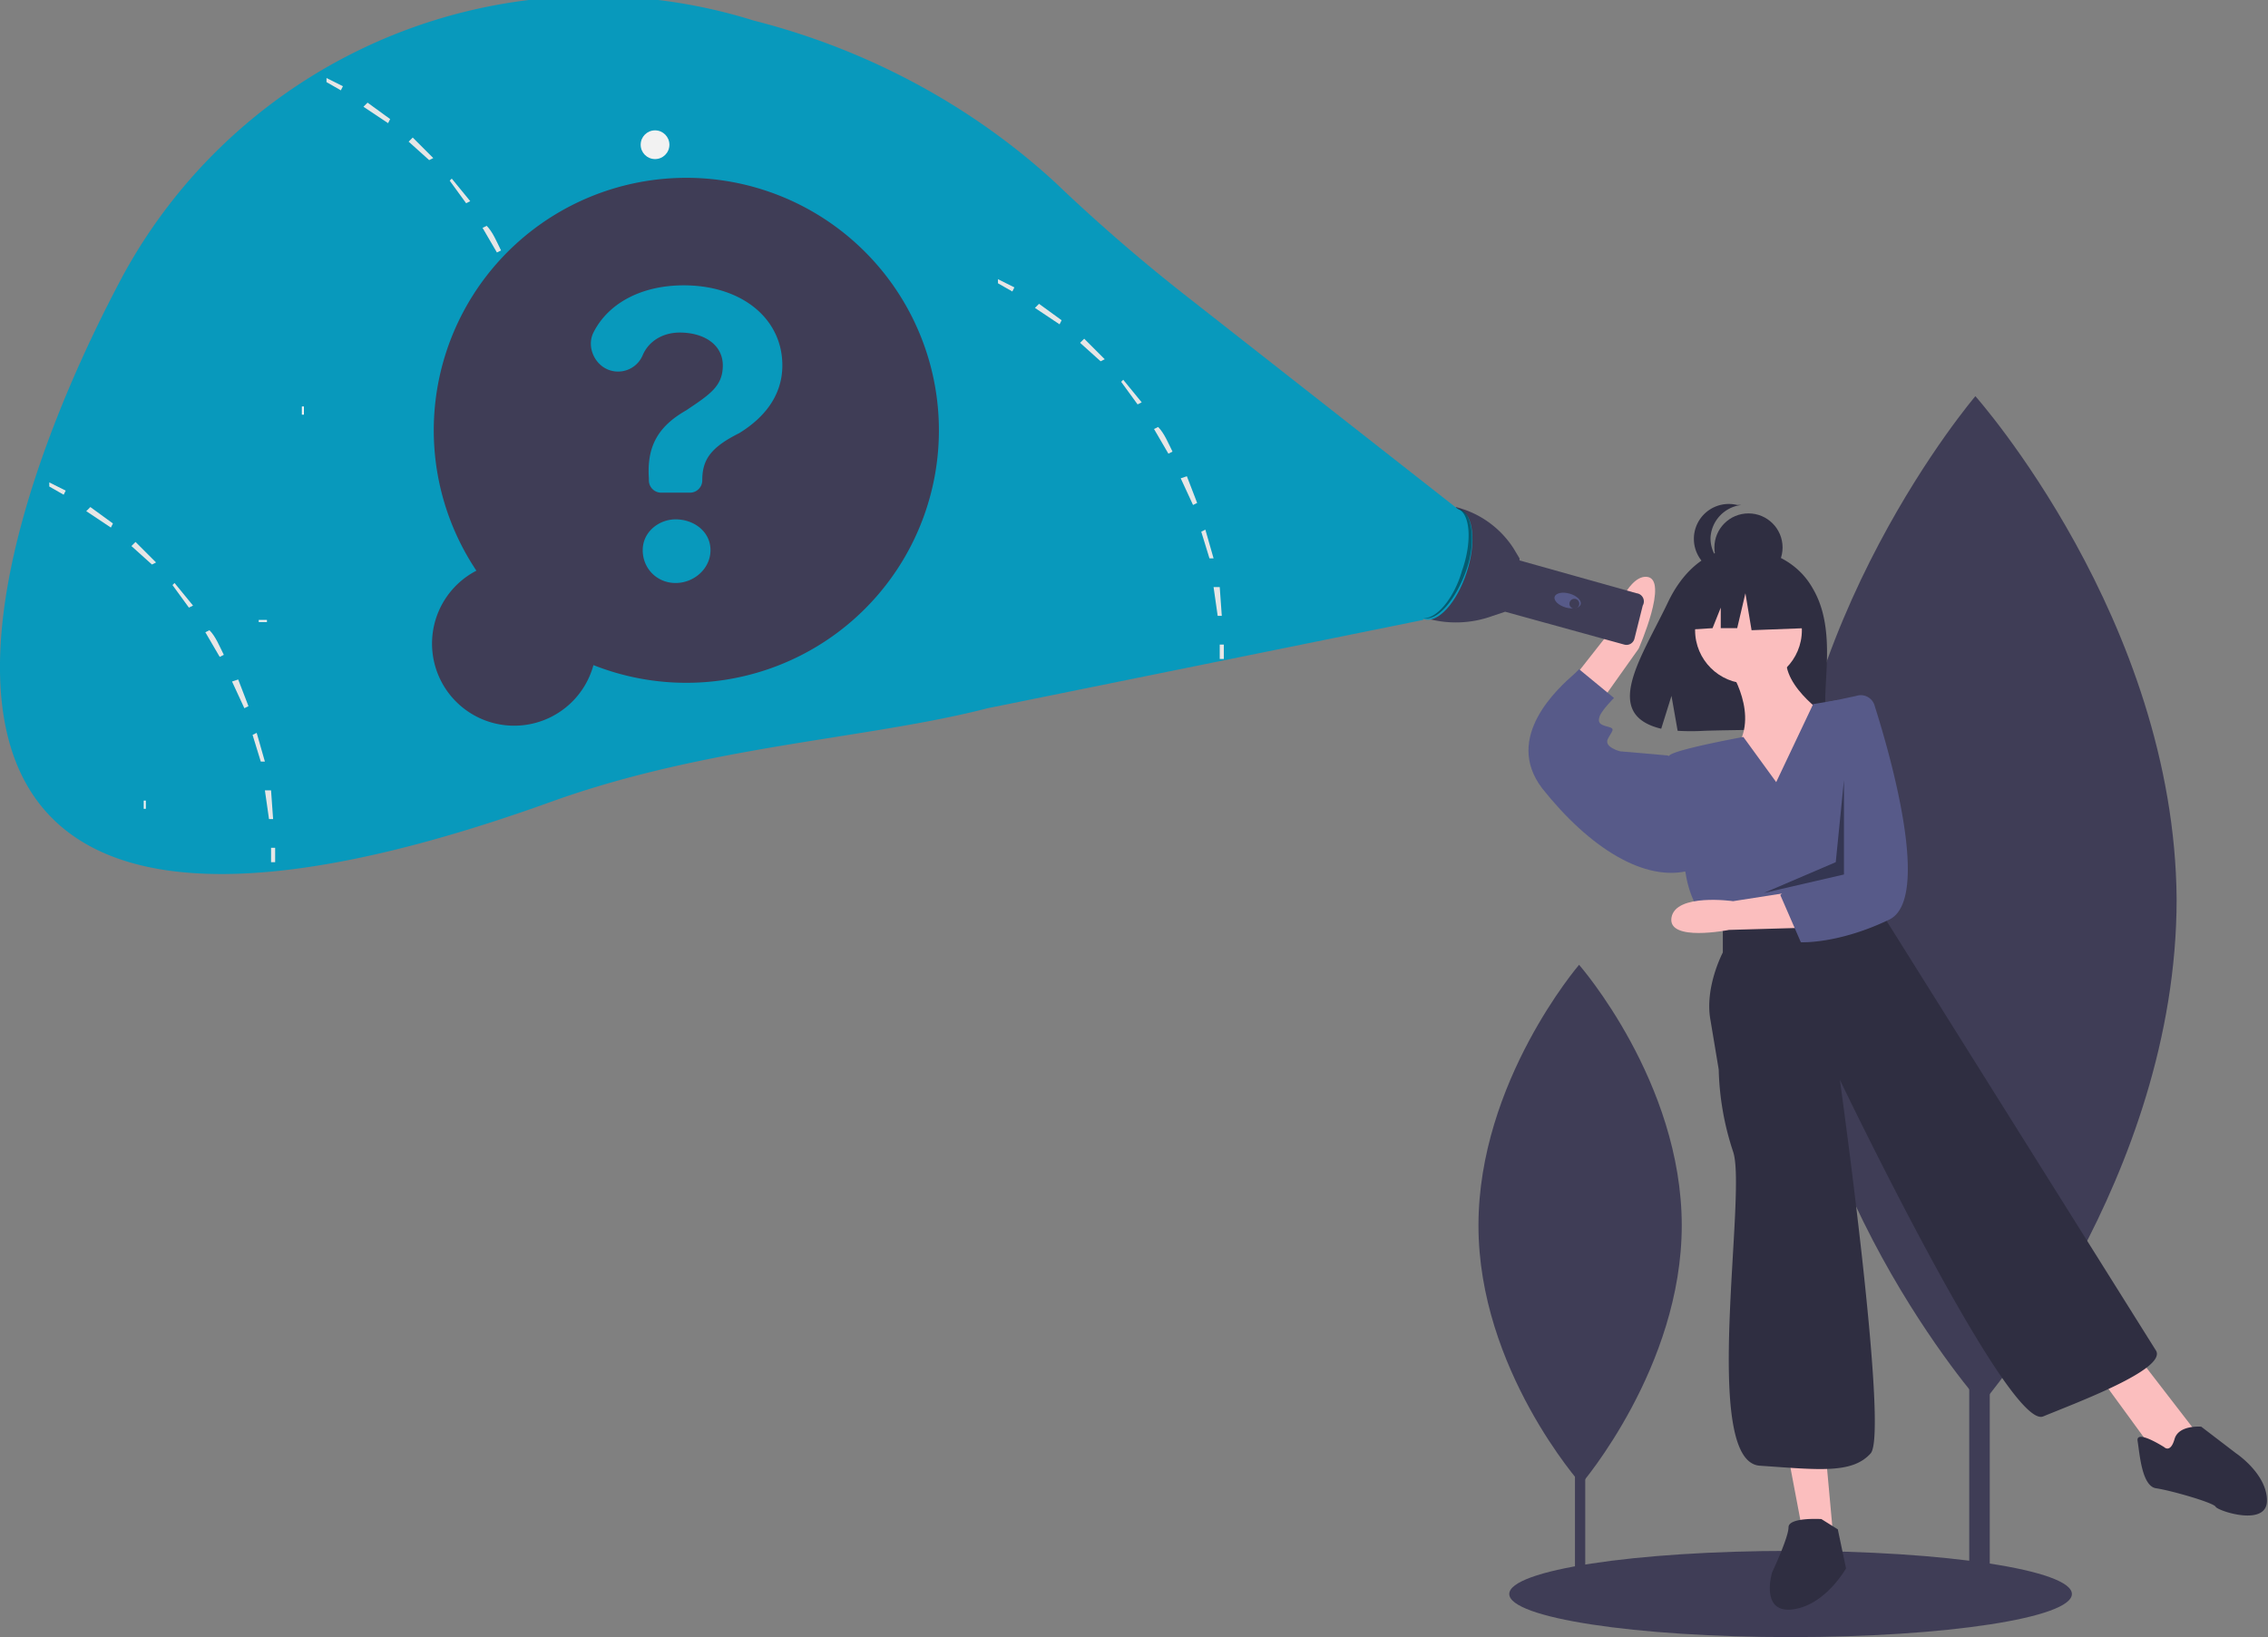<svg data-name="Layer 1" xmlns="http://www.w3.org/2000/svg" width="1104.5" height="797.5"><rect width="100%" height="100%" fill="#808080" stroke="none"/><path fill="#3f3d56" d="M959 389h10v388h-10z"/><path d="M1060 438c0 136-95 246-95 246s-97-109-97-245 94-246 94-246 97 109 98 245zM767 571h5v200h-5z" fill="#3f3d56"/><path d="M819 597c0 69-49 126-49 126s-50-56-50-126 49-127 49-127 50 57 50 127z" fill="#3f3d56"/><ellipse cx="872" cy="776.5" rx="137" ry="21" fill="#3f3d56"/><path d="M883 287c-11-20-34-20-34-20s-23-3-37 27c-13 27-32 54-3 61l5-16 3 17a113 113 0 0013 0c31-1 60 1 59-11-1-14 5-39-6-58z" fill="#2f2e41"/><path d="M841 324s15 21 6 38 21 35 21 35l22-48s-26-17-19-33z" fill="#fbbebe"/><circle cx="851.5" cy="307" r="26" fill="#fbbebe"/><path d="M761 337l22-28s8-29 19-28-4 35-4 35l-22 31zM871 710l7 37 15 4-4-44-18 3zM1022 670l27 37 11 5 9-15-27-35-20 8z" fill="#fbbebe"/><path d="M865 381l-16-22s-33 6-36 9 8 58 8 58 2 15 11 23l9 6 74-15 3-33a86 86 0 00-23-66l-12 2z" fill="#575a89"/><path d="M817 370l-5-2-23-2s-8-2-6-6 4-5 0-6-5-2-4-5 7-9 7-9l-17-14-2 2c-8 7-35 31-16 56 23 29 50 46 72 40z" fill="#575a89"/><path d="M839 450v14s-9 17-6 33l4 24a137 137 0 007 40c7 20-16 151 13 153s45 4 54-6-15-182-15-182 82 171 99 164 60-23 55-32L919 449l-4-9zM887 740s-16-1-16 4-8 22-8 22-6 20 10 18 26-20 26-20l-4-19zM1054 705s-14-9-13-3 2 22 9 23 28 7 29 9 25 10 25-3-15-23-15-23l-17-13s-11-1-13 6-5 4-5 4z" fill="#2f2e41"/><circle cx="851.5" cy="266.7" r="16.6" fill="#2f2e41"/><path d="M833 262a17 17 0 0115-16 17 17 0 00-2 0 17 17 0 100 33 17 17 0 002 0 17 17 0 01-15-17z" fill="#2f2e41"/><path fill="#2f2e41" d="M878 285l-23-12-31 5-6 29 16-1 4-10v10h8l4-17 3 18 26-1-1-21z"/><path d="M877 452l-35 1s-30 6-28-6 30-8 30-8l32-5z" fill="#fbbebe"/><path d="M904 339a7 7 0 019 5c7 22 28 94 7 104-25 12-43 11-43 11l-10-23 9-9 9-60 5-25z" fill="#575a89"/><path opacity=".4" d="M898 380l-4 40-35 15 39-9v-46z"/><path d="M709 247a47 47 0 0128 20l3 5v1l57 16a4 4 0 013 6l-4 16a4 4 0 01-5 3l-58-16-6 2a52 52 0 01-33 1z" fill="#3f3d56"/><ellipse cx="811.1" cy="344.2" rx="3.5" ry="6.6" transform="rotate(-74 753 350)" fill="#575a89"/><circle cx="766.7" cy="294.1" r="2.4" fill="#3f3d56"/><ellipse cx="749.7" cy="325.7" rx="28.1" ry="12.7" transform="rotate(-72 691 333)" fill="#0899bc"/><path d="M712 278c5-14 4-28-2-30a6 6 0 011 0c6 2 8 16 3 30s-14 25-21 23c6 1 15-9 19-23z" opacity=".4"/><path d="M710 248L580 146a862 862 0 01-66-57c-38-35-88-64-147-79A261 261 0 0060 134C-18 280-78 516 270 390c76-27 153-30 211-45l212-43z" fill="#0899bc"/><circle cx="319" cy="70.5" r="7" fill="#f2f2f2"/><path fill="#f2f2f2" d="M455 87h-2v-2 2h-2 2v2-2h2zM638 239h-2v-2 2h-2 2v2-2h2zM625 286h-2v-2 2h-2 2v2-2h2zM66 326h-2v-2 2h-2 2v2-2h2zM146 108h-2v-2 2h-2 2v2-2h2zM457 294h-2v-2 2h-2 2v2-2h2zM266 44h-2v-2 2h-2 2v2-2h2z"/><path d="M267 188h-3l2 14h2l-1-14zM260 160l-2 1 4 13h2l-4-14zM251 134l-3 1 6 13 2-1-5-13zM237 110l-2 1 7 12 2-1c-2-4-4-9-7-12zM220 87l-1 1 8 11 2-1-9-11zM201 67l-2 2 10 9 2-1-10-10zM179 50l-2 2 12 8 1-2-11-8zM159 38v2l7 4 1-2-8-4zM267 216h2v7h-2v-7zM132 385h-3l2 14h2l-1-14zM125 357l-2 1 4 13h2l-4-14zM116 331l-3 1 6 13 2-1-5-13zM102 307l-2 1 7 12 2-1c-2-4-4-9-7-12zM85 284l-1 1 8 11 2-1-9-11zM66 264l-2 2 10 9 2-1-10-10zM44 247l-2 2 12 8 1-2-11-8zM24 235v2l7 4 1-2-8-4zM132 413h2v7h-2v-7zM594 286h-3l2 14h2l-1-14zM587 258l-2 1 4 13h2l-4-14zM578 232l-3 1 6 13 2-1-5-13zM564 208l-2 1 7 12 2-1c-2-4-4-9-7-12zM547 185l-1 1 8 11 2-1-9-11zM528 165l-2 2 10 9 2-1-10-10zM506 148l-2 2 12 8 1-2-11-8zM486 136v2l7 4 1-2-8-4zM594 314h2v7h-2v-7z" fill="#e6e6e6"/><path fill="#f2f2f2" d="M149 200h-1v-2h-1v2h-1 1v2h1v-2h1zM130 302h-2v-1 1h-2v1h2v1-1h2v-1zM72 392h-1v-2h-1v2h-1 1v2h1v-2h1z"/><path d="M232 278a123 123 0 1157 46 40 40 0 11-57-46z" fill="#3f3d56"/><path d="M333 139c28 0 48 16 48 39 0 14-8 25-21 33-14 7-18 13-18 23a6 6 0 01-6 6h-14a6 6 0 01-6-6v-1c-1-15 4-25 18-33 12-8 18-12 18-22s-9-16-21-16c-8 0-15 4-18 11a13 13 0 01-12 8c-10 0-16-11-12-19 7-14 23-23 44-23zm-20 129c0-9 8-15 16-15 9 0 17 6 17 15s-8 16-17 16-16-7-16-16z" fill="#0899bc"/></svg>